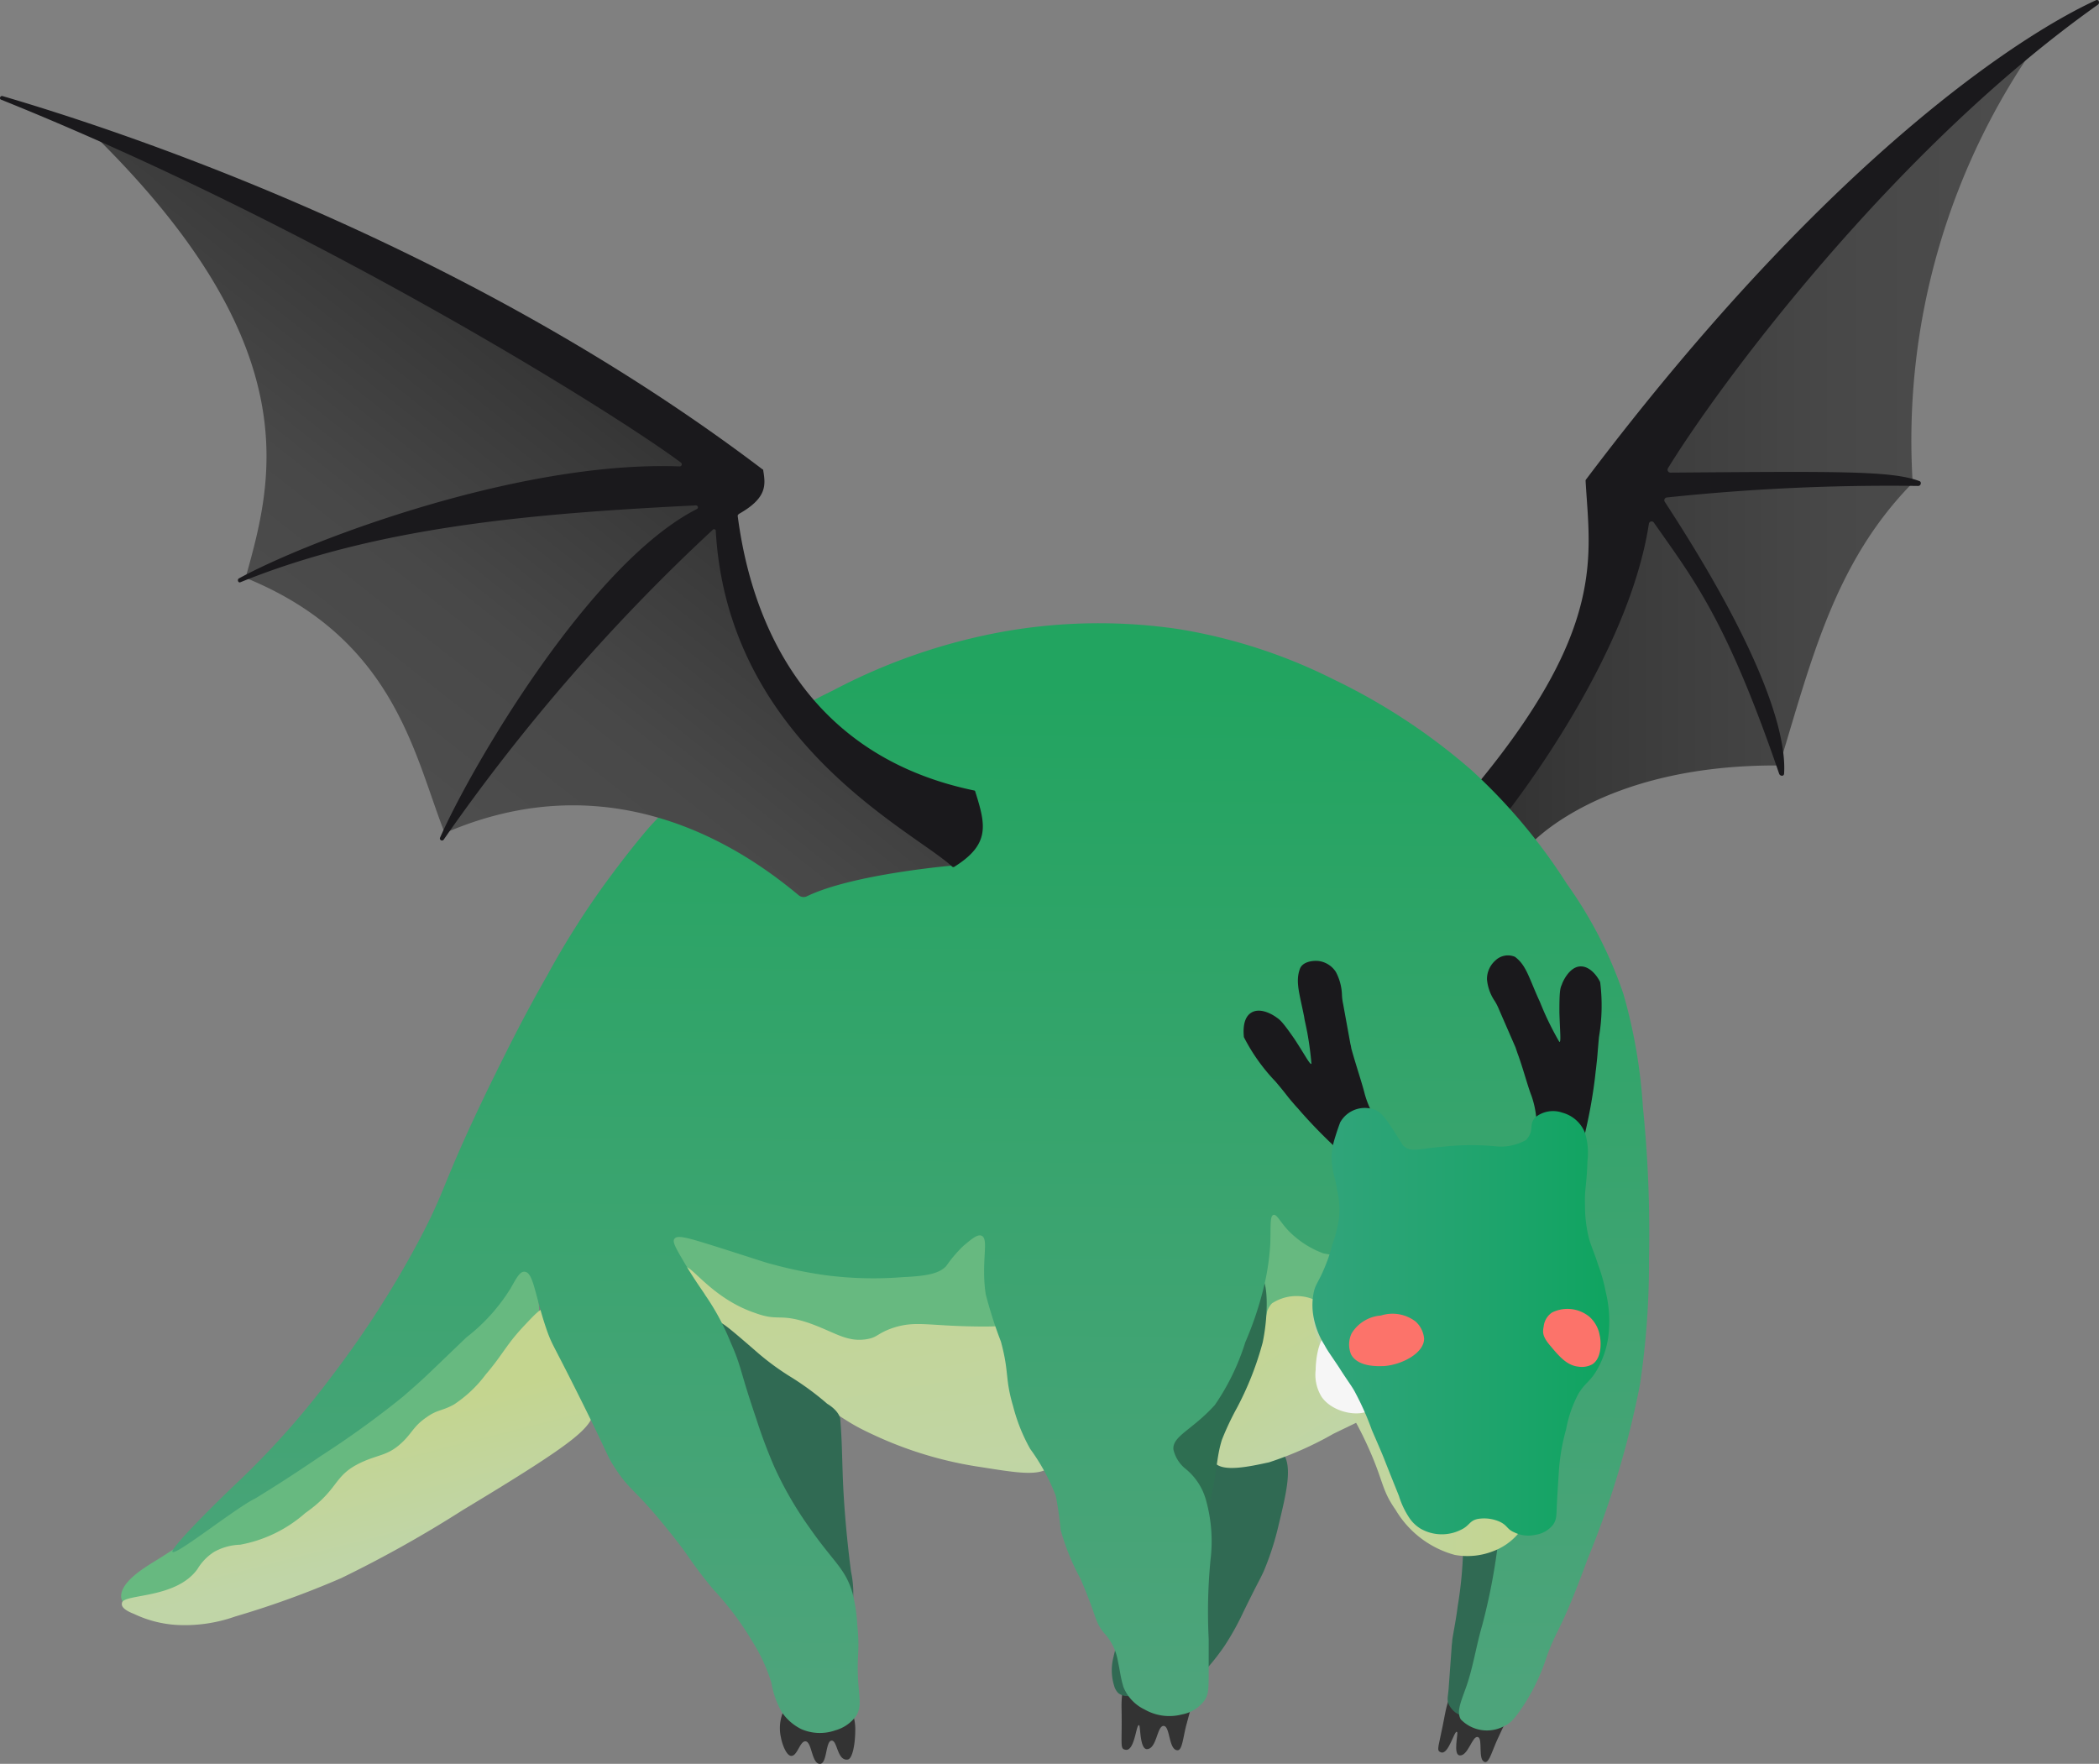 <svg xmlns="http://www.w3.org/2000/svg" xmlns:xlink="http://www.w3.org/1999/xlink" viewBox="0 0 99.455 83.573">
  <rect x="0" y="0" width="99.455" height="83.573" fill="#808080" stroke="none"/>
  <defs>
    <style>
      .cls-1 {
        fill: none;
      }

      .cls-2 {
        fill: #4d4d4d;
      }

      .cls-3 {
        fill: #67b980;
      }

      .cls-4 {
        fill: #333;
      }

      .cls-5 {
        fill: url(#linear-gradient);
      }

      .cls-6 {
        opacity: 0;
        fill: url(#linear-gradient-2);
      }

      .cls-7 {
        fill: #306a53;
      }

      .cls-8 {
        fill: url(#linear-gradient-3);
      }

      .cls-9 {
        fill: url(#linear-gradient-4);
      }

      .cls-10 {
        fill: #1a191c;
      }

      .cls-11 {
        fill: #2e6e51;
      }

      .cls-12 {
        fill: url(#linear-gradient-5);
      }

      .cls-13 {
        fill: url(#linear-gradient-6);
      }

      .cls-14 {
        fill: url(#linear-gradient-7);
      }

      .cls-15 {
        fill: url(#linear-gradient-8);
      }

      .cls-16 {
        fill: #f6f6f6;
      }

      .cls-17 {
        fill: url(#linear-gradient-9);
      }

      .cls-18 {
        fill: #fc736a;
      }
    </style>
    <linearGradient id="linear-gradient" x1="0.765" y1="1.181" x2="0.3" y2="-0.317" gradientUnits="objectBoundingBox">
      <stop offset="0" stop-color="#c0d5a7"/>
      <stop offset="0.802" stop-color="#c3d594"/>
      <stop offset="0.994" stop-color="#c4d58f"/>
    </linearGradient>
    <linearGradient id="linear-gradient-2" y1="0.5" x2="0.999" y2="0.5" gradientUnits="objectBoundingBox">
      <stop offset="0" stop-color="#32a47b"/>
      <stop offset="0.579" stop-color="#1fa46d"/>
      <stop offset="0.994" stop-color="#0fa460"/>
    </linearGradient>
    <linearGradient id="linear-gradient-3" x1="0.599" y1="0.901" x2="0.144" y2="0.163" xlink:href="#linear-gradient"/>
    <linearGradient id="linear-gradient-4" x1="1.001" y1="0.5" x2="0" y2="0.5" gradientUnits="objectBoundingBox">
      <stop offset="0" stop-color="#4d4d4d"/>
      <stop offset="0.387" stop-color="#484848"/>
      <stop offset="0.876" stop-color="#383838"/>
      <stop offset="0.994" stop-color="#333"/>
    </linearGradient>
    <linearGradient id="linear-gradient-5" x1="0.578" y1="0.76" x2="0.436" y2="0.391" xlink:href="#linear-gradient"/>
    <linearGradient id="linear-gradient-6" x1="0.497" y1="0.958" x2="0.507" y2="0.044" gradientUnits="objectBoundingBox">
      <stop offset="0" stop-color="#4da47b"/>
      <stop offset="0.486" stop-color="#3aa46f"/>
      <stop offset="0.994" stop-color="#22a460"/>
    </linearGradient>
    <linearGradient id="linear-gradient-7" x1="0.262" y1="0.748" x2="0.625" y2="0.339" xlink:href="#linear-gradient-4"/>
    <linearGradient id="linear-gradient-8" x1="0" y1="0.5" x2="1.001" y2="0.5" xlink:href="#linear-gradient"/>
    <linearGradient id="linear-gradient-9" x1="0.002" y1="0.502" x2="1.006" y2="0.502" xlink:href="#linear-gradient-2"/>
  </defs>
  <g id="Group_6" data-name="Group 6" transform="translate(0.018 0.073)">
    <path id="Path_6" data-name="Path 6" class="cls-1" d="M215.4,190.435s1.53,3.55,2.338,4.3c.2,1.01,2.193,5.8,2.684,6.032a33.268,33.268,0,0,0,6.292.346c.4-.173.375-4.5.779-5.31.375-.808,1.616-3.088,1.616-3.9s.289-3.55,0-3.839-.722-2.165-.808-5.6c-.087-3.463-2.915-.577-2.251,0s-6.032.577-6.234.346-1.154-2.482-2.6-1.616c-.779,1.1-.346,3.348-.577,5.455A10.328,10.328,0,0,1,215.4,190.435Z" transform="translate(-153.247 -128.667)"/>
    <path id="Path_7" data-name="Path 7" class="cls-2" d="M205.748,163.682a24.372,24.372,0,0,1-2.6-2.6c-.577-.635.75.837,0,0-.491-.548-.346-.433-.981-1.183a8.851,8.851,0,0,1-1.5-2.107c0-.087-.115-.866.346-1.154s1.1.144,1.212.231c.173.115.317.26.837,1.01.548.837.721,1.212.808,1.183a16.051,16.051,0,0,0-.317-2.078c-.144-.722.289,1.558,0,0-.231-1.212-.462-1.789-.231-2.424.115-.317.548-.4.866-.375a1.148,1.148,0,0,1,.837.52,2.485,2.485,0,0,1,.289,1.068,2.525,2.525,0,0,0,.058.462l.346,1.9c.029.087.029.173.058.26.2.722.491,1.587.606,2.049a4.449,4.449,0,0,0,.808,1.616" transform="translate(-142.758 -109.736)"/>
    <path id="Path_8" data-name="Path 8" class="cls-3" d="M109.843,201.521c-.519.693.144,2.222.866,3,.664.693,1.241.52,3.146,1.183,2.02.693,1.9,1.068,3.175,1.356,1.414.317,1.789-.115,4.156-.289,3.406-.26,4.3.491,5.022-.26,1.126-1.154.4-4.473-1.183-5.137-1.212-.52-1.934.981-4.56,1.241-1.241.144-1.414-.173-5.022-.779C110.853,201,110.074,201.2,109.843,201.521Z" transform="translate(-78.023 -143.217)"/>
    <path id="Path_9" data-name="Path 9" class="cls-2" d="M234.343,163.182a24.37,24.37,0,0,0,2.6-2.6c.577-.635-.75.837,0,0,.491-.548.346-.433.981-1.183a8.852,8.852,0,0,0,1.5-2.107c0-.087.115-.866-.346-1.154s-1.1.144-1.212.231c-.173.115-.317.26-.837,1.01-.548.837-.722,1.212-.808,1.183a16.059,16.059,0,0,1,.317-2.078c.144-.722-.289,1.558,0,0,.231-1.212.462-1.789.231-2.424-.115-.317-.548-.4-.866-.375a1.148,1.148,0,0,0-.837.52,2.485,2.485,0,0,0-.289,1.068,2.528,2.528,0,0,1-.058.462l-.346,1.9c-.029.087-.029.173-.058.26-.2.722-.491,1.587-.606,2.049a4.449,4.449,0,0,1-.808,1.616" transform="translate(-165.696 -109.38)"/>
    <path id="Path_10" data-name="Path 10" class="cls-4" d="M237.055,276.251c-.144.115-.433.289-.635,1.356-.289,1.558-.433,1.7-.2,1.789.375.173.664-1.126.779-.952.058.058-.2,1.068.115,1.1.4.058.606-.952.866-.866.26.058-.029,1.126.346,1.183.2.029.346-.577.606-1.126.4-.866.577-1.126.4-1.616C238.931,276.251,237.661,275.789,237.055,276.251Z" transform="translate(-167.975 -196.445)"/>
    <path id="Path_11" data-name="Path 11" class="cls-5" d="M112.548,209.286a9.509,9.509,0,0,0,3.81,3.665c3.781,2.367,3.319,2.28,5.108,3.088a18.261,18.261,0,0,0,4.791,1.385c1.818.289,2.742.433,3.29-.029,1.443-1.241.548-5.8-1.818-6.638-.317-.115-.2.029-1.761,0-2.28-.029-2.857-.289-3.954.087-.722.26-.664.433-1.212.52-.952.144-1.5-.346-2.742-.779-1.385-.462-1.414-.058-2.511-.462-2.078-.693-3.088-2.367-3.348-2.165C112,208.074,112.2,208.651,112.548,209.286Z" transform="translate(-79.775 -147.98)"/>
    <path id="Path_12" data-name="Path 12" class="cls-6" d="M19.613,148.067c.433-1.068,1.616-1.645,2.569-2.251a16.892,16.892,0,0,0,2.684-2.367,32.063,32.063,0,0,0,2.8-3.146c1.039-1.241,1.761-2.222,2.424-3.146.952-1.3,1.732-2.424,2.309-3.261.4-.664.981-1.7,1.674-3,.693-1.385,1.01-2.136,2.251-4.849.895-1.991,1.356-2.973,1.732-3.781a50.9,50.9,0,0,1,2.684-5.051,35.028,35.028,0,0,1,3-4.214s.519-.635,1.1-1.212a35.686,35.686,0,0,1,8.572-6.32,27.569,27.569,0,0,1,8.629-2.944,26.758,26.758,0,0,1,9.149.26,24.87,24.87,0,0,1,7.937,2.944,24.291,24.291,0,0,1,4.531,3.521,30.019,30.019,0,0,1,4.733,5.628,20.216,20.216,0,0,1,3,6.523,26.42,26.42,0,0,1,.519,5.166c.115,2.569-.087,2.4,0,6.061a26.255,26.255,0,0,1-.058,4.935,22.382,22.382,0,0,1-.837,3.463c-.173.606-.462,1.587-1.53,4.675-1.934,5.57-1.3,3.232-1.991,5.31-.635,1.9-.924,3.117-1.991,3.579a2.141,2.141,0,0,1-1.587.058,2.464,2.464,0,0,1-1.356-1.356,3.9,3.9,0,0,1,0-2.684c.173-.519,3.377-10.823,1.414-12.266-.895-.664-3.088.4-4.589,1.154-.577.289-.779.433-2.165,1.154a15.033,15.033,0,0,1-2.626,1.212c-1.674.375-2.857-.26-3.2.317-.115.2,0,.346.058.895a7.832,7.832,0,0,1-.058,2.165,27.363,27.363,0,0,0-.058,3.463,12.539,12.539,0,0,1-.2,3.954,2.2,2.2,0,0,1-.635,1.154,2.3,2.3,0,0,1-1.991.2,2.138,2.138,0,0,1-1.27-1.27c-.115-.519.173-.722.058-1.27a2.377,2.377,0,0,0-.952-1.27c-.577-.577-.895-1.558-1.472-3.521-.289-.952-.26-1.645-.693-3.059a1.924,1.924,0,0,0-.837-1.27,1.546,1.546,0,0,0-1.154-.115,9.83,9.83,0,0,1-3.579-.26,7.627,7.627,0,0,1-3.954-1.732c-.231-.2-.664-.693-.895-.577-.2.115-.115.606-.058.837.26,1.616.2,3.232.375,4.849.115.895.029.433.26,2.482.144,1.27.144,2.569.317,3.838a3.533,3.533,0,0,1-.058,1.9,2.057,2.057,0,0,1-1.01,1.154,2.18,2.18,0,0,1-1.9-.317,3.429,3.429,0,0,1-1.154-1.472,19.7,19.7,0,0,1-.952-2.569,12.521,12.521,0,0,0-1.9-2.569c-.577-.693-2.107-2.569-2.684-3.261a15.009,15.009,0,0,1-1.9-2.482c-.606-1.241-.693-2.222-1.212-2.309-.346-.058-.635.346-1.1.837-.317.346-1.154,1.039-2.8,2.424a23.458,23.458,0,0,1-3.2,2.107,37.844,37.844,0,0,1-3.694,2.049c-1.183.577-2.049.866-3.636,1.472a21.706,21.706,0,0,1-3.579,1.1,5.9,5.9,0,0,1-3-.058c-.866-.289-1.068-.635-1.154-.837A.708.708,0,0,1,19.613,148.067Z" transform="translate(-13.911 -72.792)"/>
    <path id="Path_13" data-name="Path 13" class="cls-7" d="M122.773,220.834a13.468,13.468,0,0,0-1.818-1.328,12.393,12.393,0,0,1-1.616-1.212c-1.27-1.1-1.645-1.414-1.789-1.328-.2.115.115.866.664,2.367,1.126,3.03.866,2.742,1.414,3.954a27.97,27.97,0,0,0,1.963,3.55c.635,1.039,1.991,3.781,2.367,3.608a4.638,4.638,0,0,0-.058-1.645c-.144-1.1-.346-2.944-.4-4.762-.029-.779-.029-1.472-.115-2.511C123.292,221.123,122.773,220.834,122.773,220.834Z" transform="translate(-83.593 -154.391)"/>
    <path id="Path_14" data-name="Path 14" class="cls-7" d="M198.429,245.075c.75-1.53.693-1.356.952-1.9a13.172,13.172,0,0,0,.693-2.107c.4-1.674.779-3.117.087-3.665-.231-.2-.548-.2-1.212-.231a3.582,3.582,0,0,0-2.338.462c-.635.548-.231,1.3-.317,3.636a52.287,52.287,0,0,0,.144,5.945c0,.087-.4.866-.289.924.26.087,1.154-1.1,1.414-1.5A12.569,12.569,0,0,0,198.429,245.075Z" transform="translate(-139.537 -168.762)"/>
    <path id="Path_15" data-name="Path 15" class="cls-3" d="M203.483,199.349a2.832,2.832,0,0,0-.981,3.492,3.09,3.09,0,0,0,2.338,1.616c1.385.26,3.377-.289,3.781-1.7.375-1.414-1.1-2.828-2.28-3.348A3.055,3.055,0,0,0,203.483,199.349Z" transform="translate(-143.899 -141.622)"/>
    <path id="Path_16" data-name="Path 16" class="cls-8" d="M199.125,220.526c-.375-.577.837-1.5,1.356-3.781.26-1.154.895-2.049,1.126-3.2a1.051,1.051,0,0,1,.26-.52,2.129,2.129,0,0,1,2.684.289c.491.519.144.924.548,2.02.577,1.645,1.789,1.991,1.587,2.713-.087.317-.346.4-1.9,1.154a16.433,16.433,0,0,1-3.059,1.356C200.915,220.728,199.472,221.074,199.125,220.526Z" transform="translate(-141.619 -151.341)"/>
    <path id="Path_17" data-name="Path 17" class="cls-9" d="M246.8,42.342l1.241,1.53s3.319-3.838,11.833-3.781c1.53-5.022,2.626-9.639,6.32-13.391a32.68,32.68,0,0,1,6.234-21.3c-3.983,3.838-14.806,13.218-18.644,21.472C250.754,35.011,247.637,41.245,246.8,42.342Z" transform="translate(-175.585 -3.894)"/>
    <path id="Path_18" data-name="Path 18" class="cls-10" d="M242.7,37.121l1.183,1.241a.139.139,0,0,0,.2,0c.722-.952,5.743-7.562,6.667-13.622a.131.131,0,0,1,.231-.058c1.876,2.684,3.434,4.589,5.945,11.919.058.115.231.115.231-.029.087-1.414-.491-4.964-5.657-12.872a.133.133,0,0,1,.087-.2,100.258,100.258,0,0,1,11.919-.548c.144,0,.173-.2.058-.231-1.3-.491-3.81-.462-11.8-.4a.139.139,0,0,1-.115-.2C254.072,18.159,262.326,7.019,272.023.15c.115-.087.029-.289-.115-.2-3.146,1.443-12.324,7.042-24.128,22.685a.106.106,0,0,0-.029.087c.2,3.492.981,6.9-5.022,14.228C242.643,37.005,242.643,37.092,242.7,37.121Z" transform="translate(-172.64)"/>
    <path id="Path_19" data-name="Path 19" class="cls-4" d="M184.5,274.436c-.144.144-.433.375-.4,1.53.029,1.674-.087,1.847.173,1.9.462.115.519-1.3.664-1.154.058.058.029,1.154.375,1.126.462-.029.462-1.1.779-1.1s.231,1.154.664,1.154c.231,0,.26-.664.433-1.27.26-.981.4-1.3.058-1.761A2.064,2.064,0,0,0,184.5,274.436Z" transform="translate(-130.975 -195.034)"/>
    <path id="Path_20" data-name="Path 20" class="cls-7" d="M183.138,268.1c-.289,0-.491.837-.548,1.1a2.494,2.494,0,0,0,.029,1.385.785.785,0,0,0,.2.346.737.737,0,0,0,.895-.029c.289-.26.173-.75.029-1.443C183.6,268.966,183.426,268.1,183.138,268.1Z" transform="translate(-129.845 -190.776)"/>
    <path id="Path_21" data-name="Path 21" class="cls-3" d="M20.372,224.086a.992.992,0,0,1-.491-.635c-.115-.722,1.1-1.443,1.558-1.732,2.107-1.27,4.041-2.973,6.205-4.127s3.348-2.453,5.83-4.5c2.511-2.107,3.81-3.059,4.358-4.214.173-.375.779-1.241,1.154-1.183.346.058.519.952.606,1.356a4.285,4.285,0,0,1,.087.924c-.029,1.356-1.818,2.8-1.991,2.915-3.983,3.232-2.684,2.8-5.426,4.647-2.511,1.7-2.309,1.154-5.166,3C23.546,222.816,21.526,224.75,20.372,224.086Z" transform="translate(-14.151 -147.802)"/>
    <path id="Path_22" data-name="Path 22" class="cls-7" d="M237.832,256.985c0-.115.029-.231.029-.346.058-.4.173-.924.26-1.616a19.126,19.126,0,0,0,.26-2.857.423.423,0,0,1,.058-.4,1.3,1.3,0,0,1,1.732.289.964.964,0,0,1,.029.75c-.491,2.424.029.779-.519,2.973-.4,1.587-.375,1.241-.52,1.9-.144.693-.462,1.328-.577,1.991-.029.173-.087.433-.26.491-.2.058-.491-.2-.635-.491-.087-.231-.029-.346,0-.722Z" transform="translate(-169.069 -178.998)"/>
    <path id="Path_23" data-name="Path 23" class="cls-4" d="M128.571,280.97c-.231,0-.433-.548-.491-.866a2,2,0,0,1,.231-1.472,2.134,2.134,0,0,1,3.088.144,2.178,2.178,0,0,1,.2,1.01c0,.548-.115,1.3-.346,1.356-.519.087-.491-.924-.779-.895s-.2,1.1-.548,1.1c-.4,0-.375-1.068-.693-1.068C128.975,280.277,128.859,280.97,128.571,280.97Z" transform="translate(-91.094 -197.845)"/>
    <path id="Path_24" data-name="Path 24" class="cls-11" d="M192.56,221.5c.058-.029.173-.087.4-1.356.289-1.443.26-1.876.491-2.626a13.52,13.52,0,0,1,.722-1.53,14.73,14.73,0,0,0,1.212-3.088c.289-1.385.231-2.944-.058-3-.317-.058-.491,1.616-1.761,3.723-1.53,2.511-2.828,2.684-3,4.243C190.4,219.738,192.041,221.643,192.56,221.5Z" transform="translate(-135.573 -149.37)"/>
    <path id="Path_25" data-name="Path 25" class="cls-12" d="M20.565,229.186a5.45,5.45,0,0,0,2.02.52,7.17,7.17,0,0,0,2.771-.4,43.471,43.471,0,0,0,5.022-1.818,57.233,57.233,0,0,0,5.772-3.232c5.512-3.319,6.032-3.867,6.234-4.733.491-2.136-1.183-4.877-2.338-4.82-.231,0-.491.289-1.01.837-.866.924-.981,1.328-1.818,2.309a5.992,5.992,0,0,1-1.5,1.414c-.577.317-.779.231-1.3.606-.635.433-.693.779-1.212,1.241-.635.577-1.068.52-1.876.895-1.356.635-1.01,1.241-2.655,2.4a6.4,6.4,0,0,1-3.088,1.5,2.684,2.684,0,0,0-1.241.346,2.473,2.473,0,0,0-.779.808c-1.039,1.443-3.55,1.154-3.579,1.616C19.959,228.811,20.046,228.984,20.565,229.186Z" transform="translate(-14.229 -152.786)"/>
    <path id="Path_26" data-name="Path 26" class="cls-13" d="M28.288,146.251c-.115-.144,1.818-2.107,3.29-3.492a39.777,39.777,0,0,0,4.271-4.849,47.134,47.134,0,0,0,4.069-6.32c1.414-2.655,1.068-2.626,3.348-7.331.779-1.587,1.645-3.348,2.771-5.31a40.112,40.112,0,0,1,2.6-4.156c.144-.2,1.183-1.645,2.251-2.886a28.821,28.821,0,0,1,8.687-6.465,27.93,27.93,0,0,1,7.966-2.771,25.912,25.912,0,0,1,8.4-.144,25.411,25.411,0,0,1,7.388,2.4,29.1,29.1,0,0,1,6.523,4.3,26.844,26.844,0,0,1,4.5,5.368,20.041,20.041,0,0,1,2.684,5.224,25.108,25.108,0,0,1,.924,5.368,58.473,58.473,0,0,1,.289,7.129,39.254,39.254,0,0,1-.433,6.032,43.7,43.7,0,0,1-2.482,8.254c-1.328,3.636-1.5,3.29-2.02,4.877a9.466,9.466,0,0,1-1.01,2.049c-.433.664-.664.866-.866.952a1.725,1.725,0,0,1-2.107-.289c-.2-.346-.029-.75.231-1.472.346-.952.491-1.991.779-2.973a28.718,28.718,0,0,0,.779-4.127c.144-1.01,1.761-12.352-1.674-13.8a8.613,8.613,0,0,0-4.733.144,3.267,3.267,0,0,1-1.9.144,4.482,4.482,0,0,1-1.587-1.01c-.462-.462-.606-.866-.779-.808s-.115.606-.144,1.385a11.692,11.692,0,0,1-.375,2.309,16.176,16.176,0,0,1-.808,2.338,11.02,11.02,0,0,1-1.443,2.973c-1.068,1.183-2.02,1.472-1.963,2.107a1.64,1.64,0,0,0,.548.895,2.9,2.9,0,0,1,1.01,1.558,7.226,7.226,0,0,1,.2,2.771,25.444,25.444,0,0,0-.087,3.752v1.472c0,.895,0,1.154-.2,1.443a1.706,1.706,0,0,1-1.068.664,2.357,2.357,0,0,1-1.761-.231,2.023,2.023,0,0,1-1.01-1.068c-.144-.491-.144-.664-.26-1.212a2.6,2.6,0,0,0-.664-1.356c-.462-.577-.289-.635-1.1-2.54a10.95,10.95,0,0,1-.952-2.338,15.433,15.433,0,0,0-.231-1.616,9.616,9.616,0,0,0-1.212-2.222,8.3,8.3,0,0,1-.808-2.02c-.4-1.356-.173-1.558-.577-3.059a20.752,20.752,0,0,1-.722-2.251c-.231-1.558.173-2.626-.2-2.771-.2-.087-.519.2-.866.491a6.151,6.151,0,0,0-.808.952c-.289.289-.693.462-2.049.52a17.529,17.529,0,0,1-3.636-.087,19.425,19.425,0,0,1-2.54-.52c-.26-.058-.577-.173-2.482-.779-1.472-.462-2.02-.635-2.165-.433-.087.115-.029.289.346.924.577,1.01,1.1,1.7,1.1,1.732a11.288,11.288,0,0,1,1.212,2.251c.519,1.154.433,1.328,1.212,3.608a24.524,24.524,0,0,0,.866,2.309,17.083,17.083,0,0,0,1.674,2.886c1.126,1.616,1.674,1.9,2.02,3.059a7.84,7.84,0,0,1,.231,1.53c.144,1.414-.058,1.385.058,2.886.058.693.115,1.01-.087,1.385a1.8,1.8,0,0,1-1.01.722,2.2,2.2,0,0,1-1.616-.058,2.412,2.412,0,0,1-.924-.808,4.2,4.2,0,0,1-.491-1.385,7.935,7.935,0,0,0-.866-1.9,14.3,14.3,0,0,0-1.9-2.54c-1.212-1.472-.981-1.385-2.107-2.771-1.616-2.02-1.789-1.818-2.54-2.973-.4-.606-.26-.52-1.732-3.463-1.212-2.424-1.212-2.309-1.443-2.915-.606-1.674-.664-2.886-1.1-2.915-.231-.029-.4.317-.664.779a8.771,8.771,0,0,1-2.107,2.338c-2.136,2.049-1.934,1.876-3.03,2.828a44.485,44.485,0,0,1-3.838,2.771c-1.7,1.154-2.6,1.7-3.117,2.02C31.318,144.144,28.432,146.453,28.288,146.251Z" transform="translate(-20.133 -72.795)"/>
    <path id="Path_27" data-name="Path 27" class="cls-14" d="M55.54,56.064s-4.82.4-7.013,1.472a.363.363,0,0,1-.375-.058c-2.049-1.7-8.4-6.58-16.768-2.944-1.443-3.636-2.338-9.207-9.437-12.093C23.187,37.939,25.121,31.5,14.5,21.2c6.782,2.193,29.438,16.1,29.438,16.1C44.111,39.7,44.486,46.684,55.54,56.064Z" transform="translate(-10.328 -15.134)"/>
    <path id="Path_28" data-name="Path 28" class="cls-10" d="M209.248,167.182a24.369,24.369,0,0,1-2.6-2.6c-.577-.635.75.837,0,0-.491-.548-.346-.433-.981-1.183a8.853,8.853,0,0,1-1.5-2.107c0-.087-.115-.866.346-1.154s1.1.144,1.212.231c.173.115.317.26.837,1.01.548.837.722,1.212.808,1.183a16.054,16.054,0,0,0-.317-2.078c-.144-.722.289,1.558,0,0-.231-1.212-.462-1.789-.231-2.424.115-.317.548-.4.866-.375a1.148,1.148,0,0,1,.837.519,2.485,2.485,0,0,1,.289,1.068,2.525,2.525,0,0,0,.058.462l.346,1.9c.029.087.029.173.058.26.2.722.491,1.587.606,2.049a4.45,4.45,0,0,0,.808,1.616" transform="translate(-145.248 -112.226)"/>
    <path id="Path_29" data-name="Path 29" class="cls-10" d="M.1,15.692c5.224,1.53,21.761,6.869,36.018,17.692.029,0,.029.029.029.058.115.693.173,1.3-1.154,2.049-.029.029-.058.058-.058.087.4,3.059,2.02,11.111,11.2,13.016a.062.062,0,0,1,.058.058c.491,1.558.722,2.482-.981,3.55a.088.088,0,0,1-.115,0c-1.789-1.674-10.621-5.859-11.2-15.9a.081.081,0,0,0-.144-.058A90.792,90.792,0,0,0,21,50.931a.1.1,0,0,1-.173-.087C22.325,47.439,27.953,37.828,33,35.26a.092.092,0,0,0-.058-.173c-7.562.375-15.008.981-21.559,3.636-.115.058-.173-.115-.087-.173,3.261-1.789,13.3-5.6,20.9-5.31a.1.1,0,0,0,.058-.173c-2.54-1.934-16.8-11-32.209-17.2C-.071,15.836-.013,15.663.1,15.692Z" transform="translate(0 -11.213)"/>
    <path id="Path_30" data-name="Path 30" class="cls-15" d="M225.556,225.234a2.892,2.892,0,0,1-1.5,1.27,3.345,3.345,0,0,1-1.818.173,4.693,4.693,0,0,1-2.8-2.136c-.75-1.068-.52-1.385-1.558-3.521-.577-1.154-.664-1.126-1.154-2.136-.144-.317-1.616-3.377-1.1-3.752.346-.231,1.183,1.039,3.059,2.367,3.232,2.28,4.993,1.616,6.349,3.665a4.8,4.8,0,0,1,.779,3.406A2.446,2.446,0,0,1,225.556,225.234Z" transform="translate(-153.33 -153.076)"/>
    <path id="Path_31" data-name="Path 31" class="cls-10" d="M248.6,165.756a23.773,23.773,0,0,0,.664-3.608c.115-.866-.144,1.126,0,0,.087-.75.058-.577.144-1.53a8.9,8.9,0,0,0,.058-2.6c-.029-.087-.4-.779-.952-.75-.52.029-.837.75-.866.866-.087.173-.115.375-.115,1.3.029.981.087,1.414,0,1.414a14.261,14.261,0,0,1-.924-1.9c-.289-.664.635,1.443,0,0-.519-1.126-.635-1.732-1.183-2.136a.856.856,0,0,0-.924.173,1.176,1.176,0,0,0-.4.895,2.177,2.177,0,0,0,.375,1.039,2.639,2.639,0,0,1,.2.4l.779,1.789.087.26c.26.693.491,1.587.664,2.02a4.309,4.309,0,0,1,.231,1.818" transform="translate(-173.664 -111.55)"/>
    <path id="Path_32" data-name="Path 32" class="cls-16" d="M216.6,218.876c-.462.115-.606,1.212-.606,1.7a1.994,1.994,0,0,0,.289,1.3c.577.808,1.991.981,2.367.52C219.288,221.617,217.412,218.674,216.6,218.876Z" transform="translate(-153.672 -155.751)"/>
    <path id="Path_33" data-name="Path 33" class="cls-17" d="M216.44,183.506a2.725,2.725,0,0,0-.058,1.068c.058.491.144.548.231,1.154a4.083,4.083,0,0,1,.087,1.356,6.365,6.365,0,0,1-.317,1.241,7.219,7.219,0,0,1-.346,1.039c-.317.779-.462.808-.548,1.3a3.053,3.053,0,0,0,0,1.039,3.8,3.8,0,0,0,.519,1.356c.173.317.231.375.693,1.068.4.635.635.924.779,1.212a13.193,13.193,0,0,1,.779,1.76c.577,1.328.52,1.212.635,1.5.433,1.1.664,1.645.664,1.674a4.016,4.016,0,0,0,.491,1.01,1.716,1.716,0,0,0,.52.491,2.024,2.024,0,0,0,1.9.058c.433-.2.4-.433.808-.519a1.813,1.813,0,0,1,1.068.144c.346.173.317.346.664.491a1.507,1.507,0,0,0,1.01.115,1.3,1.3,0,0,0,.837-.491c.173-.26.144-.462.173-1.01,0,0,0-.087.087-1.443a9.733,9.733,0,0,1,.346-2.049,5.824,5.824,0,0,1,.577-1.674c.346-.577.577-.577.924-1.212a4.392,4.392,0,0,0,.491-1.443,5.858,5.858,0,0,0-.115-2.193,7.79,7.79,0,0,0-.346-1.241c-.26-.808-.375-.952-.491-1.472a6.381,6.381,0,0,1-.144-1.356c-.029-.808.087-1.01.115-2.107a3.262,3.262,0,0,0-.115-1.356,1.6,1.6,0,0,0-1.068-.952,1.338,1.338,0,0,0-1.3.231c-.317.375,0,.606-.433,1.068a2.421,2.421,0,0,1-1.472.289c-.375-.029.4.058,0,0a12.315,12.315,0,0,0-2.511.029c-1.068.087-1.414.26-1.76,0-.144-.115-.115-.144-.491-.722s-.577-.866-.866-1.01a1.336,1.336,0,0,0-1.7.577C216.584,182.986,216.469,183.39,216.44,183.506Z" transform="translate(-153.276 -129.415)"/>
    <path id="Path_34" data-name="Path 34" class="cls-18" d="M222.964,215.717a1.786,1.786,0,0,0-1.385.837,1.224,1.224,0,0,0-.029,1.01c.346.635,1.385.548,1.558.548.837-.058,1.9-.606,1.9-1.3a1.233,1.233,0,0,0-.4-.808A1.8,1.8,0,0,0,222.964,215.717Z" transform="translate(-157.549 -153.458)"/>
    <path id="Path_35" data-name="Path 35" class="cls-18" d="M253.737,214.991a.91.91,0,0,0-.4.664c-.058.289-.058.491.346.952.433.52.779.895,1.3.952a1.029,1.029,0,0,0,.664-.115c.519-.346.375-1.27.346-1.356a1.535,1.535,0,0,0-.491-.895A1.643,1.643,0,0,0,253.737,214.991Z" transform="translate(-180.212 -152.877)"/>
  </g>
</svg>
